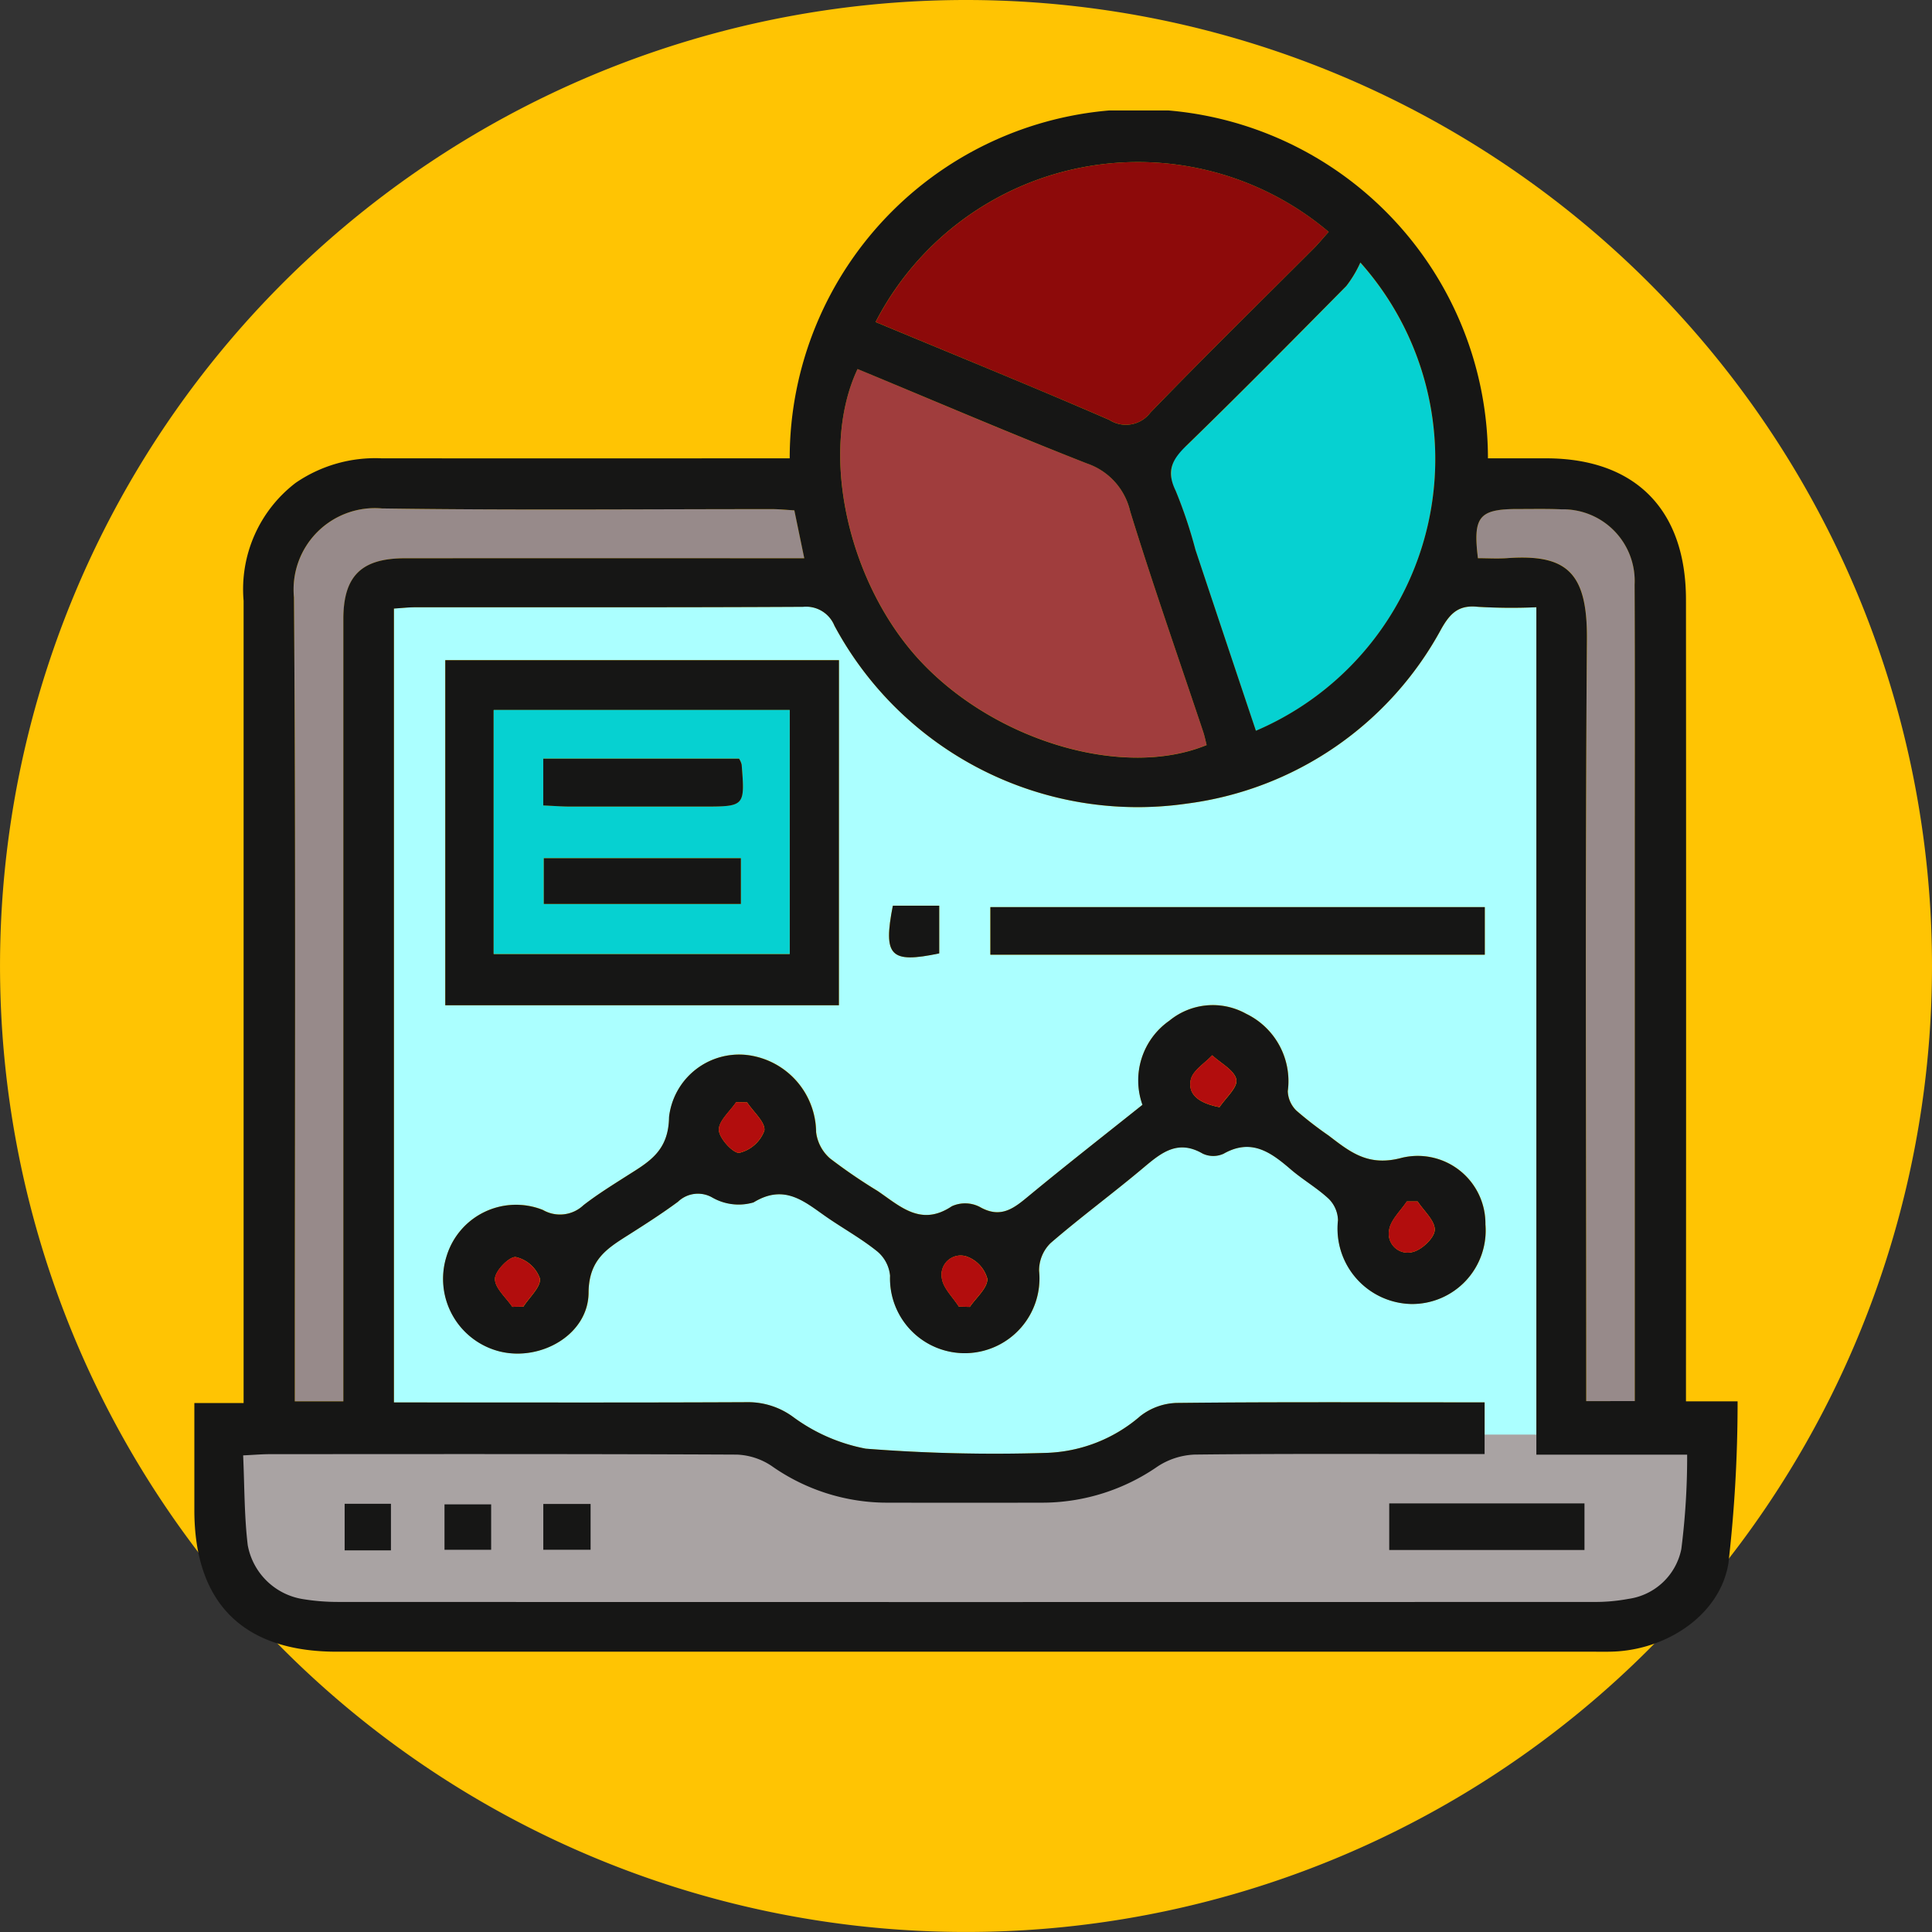 <svg xmlns="http://www.w3.org/2000/svg" xmlns:xlink="http://www.w3.org/1999/xlink" width="83.869" height="83.869" viewBox="0 0 83.869 83.869">
  <rect x="0" y="0" width="83.869" height="83.869" fill="#333333" stroke="none"/>
  <defs>
    <clipPath id="clip-path">
      <rect id="Rectángulo_353630" data-name="Rectángulo 353630" width="66.994" height="66.91" fill="none"/>
    </clipPath>
  </defs>
  <g id="Grupo_1003698" data-name="Grupo 1003698" transform="translate(-812.683 -6848.88)">
    <path id="Trazado_715803" data-name="Trazado 715803" d="M83.869,66.824A41.934,41.934,0,1,1,41.934,24.889,41.935,41.935,0,0,1,83.869,66.824" transform="translate(812.683 6823.991)" fill="#ffc403"/>
    <g id="Grupo_1003581" data-name="Grupo 1003581" transform="translate(821.12 6853.676)">
      <g id="Grupo_1003580" data-name="Grupo 1003580" clip-path="url(#clip-path)">
        <path id="Trazado_715856" data-name="Trazado 715856" d="M66.244,139.834h6.533a31.619,31.619,0,0,1-.253,4.1,2.728,2.728,0,0,1-2.3,2.162,7.878,7.878,0,0,1-1.557.132q-27.222.01-54.444,0a9.427,9.427,0,0,1-1.557-.126,2.9,2.9,0,0,1-2.374-2.336c-.15-1.266-.137-2.551-.2-3.9.486-.023.824-.053,1.161-.053,6.758,0,13.515-.013,20.273.019a2.913,2.913,0,0,1,1.506.493,8.71,8.71,0,0,0,4.877,1.594q3.5.015,7,0a8.814,8.814,0,0,0,4.885-1.574,3.165,3.165,0,0,1,1.6-.513c3.8-.043,7.593-.023,11.39-.023H64v-2.244H62.949c-4.11,0-8.221-.02-12.33.025a2.69,2.69,0,0,0-1.565.569,6.541,6.541,0,0,1-4.105,1.6,71.754,71.754,0,0,1-7.816-.184,7.736,7.736,0,0,1-3.17-1.39,3.291,3.291,0,0,0-1.893-.628c-4.737.023-9.474.012-14.212.012H16.651V103.1c.332-.02.635-.055.938-.056,5.608,0,11.216.011,16.824-.019a1.33,1.33,0,0,1,1.362.82A14.939,14.939,0,0,0,51.1,111.568a14.688,14.688,0,0,0,11.023-7.585c.391-.684.761-1.044,1.587-.954a24.589,24.589,0,0,0,2.538.018Zm-17.1-15.183c-1.666,1.33-3.284,2.593-4.867,3.9-.664.547-1.241,1.069-2.19.524a1.389,1.389,0,0,0-1.209-.028c-1.344.9-2.243,0-3.223-.663a23.633,23.633,0,0,1-2.065-1.412,1.8,1.8,0,0,1-.605-1.142A3.406,3.406,0,0,0,32,122.483a3.063,3.063,0,0,0-3.4,2.688c-.019,1.482-.87,1.944-1.817,2.547-.645.411-1.3.817-1.9,1.284a1.483,1.483,0,0,1-1.76.205,3.15,3.15,0,0,0-4.181,2.01,3.248,3.248,0,0,0,2.334,4.139c1.786.423,3.818-.752,3.83-2.555.009-1.428.787-1.911,1.717-2.5.734-.466,1.469-.935,2.167-1.452a1.249,1.249,0,0,1,1.485-.182,2.3,2.3,0,0,0,1.791.213c1.376-.841,2.246,0,3.224.671.717.491,1.483.918,2.156,1.463a1.557,1.557,0,0,1,.547,1.048,3.244,3.244,0,1,0,6.469-.211,1.668,1.668,0,0,1,.493-1.2c1.316-1.137,2.722-2.169,4.053-3.29.772-.651,1.484-1.223,2.556-.6a1.077,1.077,0,0,0,.907.006c1.21-.686,2.056-.061,2.919.681.527.453,1.143.805,1.648,1.278a1.356,1.356,0,0,1,.4.927,3.274,3.274,0,0,0,3.171,3.637,3.192,3.192,0,0,0,3.229-3.453,2.939,2.939,0,0,0-3.628-2.894c-1.463.4-2.244-.252-3.18-.966a15.923,15.923,0,0,1-1.4-1.084,1.243,1.243,0,0,1-.373-.842,3.247,3.247,0,0,0-1.807-3.36,2.969,2.969,0,0,0-3.332.3,3.159,3.159,0,0,0-1.168,3.656M35.968,105.343H18.878v14.981h17.09Zm6.575,12.787H64.007v-2.066H42.543Zm17.315,25.842h8.476v-2.023H59.858ZM40.323,116H38.31c-.431,2.2-.109,2.515,2.013,2.071ZM23.136,143.961h2.053v-1.988H23.136Zm-6.613-2h-2.01v2.022h2.01Zm2.324,2h2.025v-1.972H18.847Z" transform="translate(-7.988 -81.482)" fill="#abffff"/>
        <path id="Trazado_715857" data-name="Trazado 715857" d="M134.88,53.688c3.359,1.394,6.636,2.807,9.96,4.1a2.875,2.875,0,0,1,1.874,2.079c.991,3.21,2.106,6.383,3.17,9.571.063.189.1.387.149.572-3.582,1.473-9.093-.139-12.359-3.573-3.2-3.367-4.5-9.127-2.794-12.752" transform="translate(-106.089 -42.466)" fill="#a03d3d"/>
        <path id="Trazado_715858" data-name="Trazado 715858" d="M211.04,31.6a12.823,12.823,0,0,1-4.534,20.325q-1.315-3.935-2.626-7.861a20.343,20.343,0,0,0-.858-2.559,1.461,1.461,0,0,1,.471-1.959c2.345-2.276,4.643-4.6,6.938-6.928a5.019,5.019,0,0,0,.609-1.019" transform="translate(-160.423 -24.992)" fill="#06d1d1"/>
        <path id="Trazado_715859" data-name="Trazado 715859" d="M141.477,17.6a12.815,12.815,0,0,1,19.669-3.918c-.223.247-.436.506-.671.743-2.359,2.365-4.747,4.7-7.066,7.1a1.329,1.329,0,0,1-1.781.321c-3.34-1.446-6.711-2.818-10.15-4.25" transform="translate(-111.904 -8.413)" fill="#8d0a0a"/>
        <path id="Trazado_715860" data-name="Trazado 715860" d="M22.835,121.4H20.728v-1.161c0-11.248.047-22.5-.035-33.742a3.531,3.531,0,0,1,3.823-3.86c5.64.083,11.282.027,16.923.03.307,0,.615.033.976.053l.431,2.081H41.7q-8.1,0-16.192,0c-1.89,0-2.668.774-2.669,2.648q0,16.3,0,32.594V121.4" transform="translate(-16.367 -65.362)" fill="#978a8a"/>
        <path id="Trazado_715861" data-name="Trazado 715861" d="M273.129,121.482h-2.107v-1.211c0-10.619-.048-21.238.031-31.857.022-2.94-.9-3.717-3.5-3.524-.411.031-.827,0-1.231,0-.224-1.812.052-2.137,1.745-2.136.626,0,1.254-.015,1.88.014a3.112,3.112,0,0,1,3.176,3.272c.019,3.9.007,7.8.008,11.7q0,11.281,0,22.561v1.179" transform="translate(-210.599 -65.457)" fill="#978a8a"/>
        <path id="Trazado_715862" data-name="Trazado 715862" d="M82.054,190.128a3.159,3.159,0,0,1,1.168-3.656,2.969,2.969,0,0,1,3.332-.3,3.247,3.247,0,0,1,1.807,3.36,1.242,1.242,0,0,0,.372.842,15.913,15.913,0,0,0,1.4,1.084c.936.714,1.717,1.362,3.18.966a2.939,2.939,0,0,1,3.628,2.894,3.192,3.192,0,0,1-3.229,3.453,3.274,3.274,0,0,1-3.171-3.637,1.355,1.355,0,0,0-.4-.927c-.505-.473-1.121-.825-1.648-1.278-.863-.742-1.709-1.367-2.919-.681a1.077,1.077,0,0,1-.907-.006c-1.073-.622-1.784-.049-2.556.6-1.331,1.121-2.737,2.153-4.053,3.29a1.668,1.668,0,0,0-.493,1.2,3.244,3.244,0,1,1-6.469.211,1.559,1.559,0,0,0-.547-1.048c-.672-.545-1.439-.972-2.156-1.463-.978-.67-1.848-1.512-3.224-.671a2.3,2.3,0,0,1-1.791-.213,1.249,1.249,0,0,0-1.486.182c-.7.517-1.433.986-2.167,1.452-.929.589-1.707,1.073-1.717,2.5-.012,1.8-2.044,2.978-3.83,2.555a3.248,3.248,0,0,1-2.334-4.139,3.15,3.15,0,0,1,4.181-2.01,1.483,1.483,0,0,0,1.76-.205c.6-.467,1.257-.873,1.9-1.284.947-.6,1.8-1.065,1.817-2.547a3.063,3.063,0,0,1,3.4-2.688,3.406,3.406,0,0,1,2.983,3.346,1.8,1.8,0,0,0,.605,1.142,23.682,23.682,0,0,0,2.065,1.412c.98.664,1.88,1.562,3.223.663a1.388,1.388,0,0,1,1.209.028c.949.545,1.527.024,2.19-.524,1.583-1.306,3.2-2.57,4.867-3.9M94,194.318h-.47c-.269.41-.7.8-.767,1.237a.822.822,0,0,0,1.039.954c.39-.1.93-.613.941-.955.013-.4-.473-.823-.743-1.236m-29.108-4.3-.477-.008c-.271.405-.768.821-.749,1.212.018.367.636,1.028.894.985a1.545,1.545,0,0,0,1.08-.958c.063-.355-.475-.816-.748-1.231M54.7,198.894l.478-.006c.263-.413.775-.865.719-1.228a1.458,1.458,0,0,0-1.045-.927c-.284-.033-.9.6-.906.941-.01.4.481.813.755,1.22m19.384-.008.476.01c.276-.406.769-.816.762-1.216a1.43,1.43,0,0,0-.918-.978.831.831,0,0,0-1.062.935c.051.439.481.834.742,1.249M85.4,190.225c.266-.4.8-.864.73-1.2-.082-.4-.676-.705-1.048-1.051-.325.35-.845.659-.931,1.061-.133.619.319,1.013,1.249,1.191" transform="translate(-40.896 -146.959)" fill="#161615"/>
        <path id="Trazado_715863" data-name="Trazado 715863" d="M69.187,129.135H52.1V114.154h17.09ZM54.2,126.909h12.85v-10.59H54.2Z" transform="translate(-41.207 -90.292)" fill="#161615"/>
        <rect id="Rectángulo_353624" data-name="Rectángulo 353624" width="21.464" height="2.066" transform="translate(34.555 34.582)" fill="#161615"/>
        <path id="Trazado_715864" data-name="Trazado 715864" d="M146.448,165.148v2.071c-2.122.444-2.443.125-2.013-2.071h2.013Z" transform="translate(-114.113 -130.627)" fill="#161615"/>
        <path id="Trazado_715865" data-name="Trazado 715865" d="M249.314,226.562c.27.413.756.832.743,1.236-.011.343-.55.859-.941.956a.822.822,0,0,1-1.039-.954c.064-.44.5-.826.767-1.237h.47" transform="translate(-196.213 -179.204)" fill="#b20d0d"/>
        <path id="Trazado_715866" data-name="Trazado 715866" d="M110.143,205.96c.273.414.811.876.748,1.231a1.547,1.547,0,0,1-1.08.958c-.257.043-.875-.618-.894-.985-.02-.391.477-.807.749-1.212l.477.008" transform="translate(-86.15 -162.902)" fill="#b20d0d"/>
        <path id="Trazado_715867" data-name="Trazado 715867" d="M63.17,240.274c-.274-.407-.764-.82-.755-1.22.008-.345.622-.974.906-.941a1.458,1.458,0,0,1,1.045.927c.057.363-.456.815-.719,1.227l-.478.007" transform="translate(-49.369 -188.34)" fill="#b20d0d"/>
        <path id="Trazado_715868" data-name="Trazado 715868" d="M155.922,240.033c-.261-.415-.691-.81-.742-1.249a.831.831,0,0,1,1.062-.935,1.43,1.43,0,0,1,.918.978c.008.4-.486.81-.761,1.216l-.476-.01" transform="translate(-122.737 -188.107)" fill="#b20d0d"/>
        <path id="Trazado_715869" data-name="Trazado 715869" d="M208.076,198.461c-.931-.179-1.382-.573-1.249-1.191.086-.4.606-.71.931-1.061.372.346.966.647,1.048,1.051.068.337-.464.8-.73,1.2" transform="translate(-163.576 -155.196)" fill="#b20d0d"/>
        <path id="Trazado_715870" data-name="Trazado 715870" d="M62.169,124.51h12.85V135.1H62.169Zm2.151,4.14c.429.019.8.048,1.174.049,1.913,0,3.826,0,5.74,0,1.838,0,1.839,0,1.7-1.819a.838.838,0,0,0-.113-.259h-8.5Zm.024,4.278H72.9v-1.986H64.344Z" transform="translate(-49.174 -98.484)" fill="#06d1d1"/>
        <path id="Trazado_715871" data-name="Trazado 715871" d="M72.459,136.646v-2.027h8.5a.831.831,0,0,1,.113.259c.144,1.819.142,1.819-1.7,1.819-1.913,0-3.826,0-5.74,0-.372,0-.745-.03-1.174-.049" transform="translate(-57.313 -106.48)" fill="#161615"/>
        <rect id="Rectángulo_353629" data-name="Rectángulo 353629" width="8.555" height="1.986" transform="translate(15.17 32.459)" fill="#161615"/>
        <path id="Trazado_715872" data-name="Trazado 715872" d="M2.111,57.238H23.994a22.485,22.485,0,0,0,10.4,2.286c5.714-.228,8.8-2.286,8.8-2.286H65.022V63.3s.572,1.942-4.571,1.942H3.651s-2.514-.8-2.171-4.228S2.111,57.238,2.111,57.238Z" transform="translate(0.206 0.241)" fill="#a9a3a3"/>
        <rect id="Rectángulo_353628" data-name="Rectángulo 353628" width="2.025" height="1.972" transform="translate(10.859 60.509)" fill="#161615"/>
        <rect id="Rectángulo_353627" data-name="Rectángulo 353627" width="2.01" height="2.022" transform="translate(6.524 60.484)" fill="#161615"/>
        <rect id="Rectángulo_353626" data-name="Rectángulo 353626" width="2.053" height="1.988" transform="translate(15.148 60.492)" fill="#161615"/>
        <rect id="Rectángulo_353625" data-name="Rectángulo 353625" width="8.476" height="2.023" transform="translate(51.87 60.467)" fill="#161615"/>
        <path id="Trazado_715855" data-name="Trazado 715855" d="M25.844,15.1a15.155,15.155,0,0,1,30.311,0c.847,0,1.7,0,2.561,0,3.843.018,6.033,2.23,6.036,6.136q.011,16.72,0,33.44v1.362h2.241a61.293,61.293,0,0,1-.4,7.041c-.362,2.162-2.529,3.652-4.809,3.811-.347.024-.7.015-1.045.015H6.194C2.122,66.909,0,64.8,0,60.754c0-1.522,0-3.043,0-4.644H2.138V54.723q0-16.72,0-33.44a5.812,5.812,0,0,1,2.258-5.117A6.105,6.105,0,0,1,8.132,15.1q8.255.005,16.511,0h1.2M58.257,58.352V21.565a24.587,24.587,0,0,1-2.538-.019c-.827-.09-1.2.27-1.587.954a14.688,14.688,0,0,1-11.023,7.585,14.94,14.94,0,0,1-15.322-7.718,1.329,1.329,0,0,0-1.362-.82c-5.608.03-11.216.016-16.824.019-.3,0-.606.035-.938.056V56.085H9.87c4.737,0,9.475.011,14.212-.012a3.293,3.293,0,0,1,1.893.628,7.738,7.738,0,0,0,3.17,1.39,71.746,71.746,0,0,0,7.816.184,6.541,6.541,0,0,0,4.105-1.6,2.69,2.69,0,0,1,1.565-.569c4.11-.046,8.22-.025,12.33-.025h1.049v2.244h-1.2c-3.8,0-7.594-.02-11.39.023a3.167,3.167,0,0,0-1.6.513,8.814,8.814,0,0,1-4.885,1.574q-3.5.009-7,0a8.71,8.71,0,0,1-4.877-1.594,2.911,2.911,0,0,0-1.506-.492c-6.758-.032-13.515-.022-20.273-.019-.337,0-.674.03-1.161.053.061,1.35.048,2.635.2,3.9a2.9,2.9,0,0,0,2.374,2.336,9.43,9.43,0,0,0,1.557.126q27.222.009,54.444,0a7.877,7.877,0,0,0,1.557-.132,2.728,2.728,0,0,0,2.3-2.162,31.619,31.619,0,0,0,.253-4.1ZM28.791,11.222c-1.707,3.624-.408,9.385,2.794,12.752,3.266,3.435,8.777,5.046,12.359,3.573-.048-.185-.086-.383-.149-.572-1.064-3.188-2.179-6.36-3.17-9.571a2.875,2.875,0,0,0-1.874-2.079c-3.323-1.3-6.6-2.709-9.96-4.1M50.617,6.6a5.025,5.025,0,0,1-.609,1.019c-2.3,2.327-4.593,4.651-6.938,6.928-.621.6-.892,1.1-.471,1.959a20.342,20.342,0,0,1,.858,2.559q1.308,3.93,2.626,7.861A12.823,12.823,0,0,0,50.617,6.6M29.573,9.183c3.439,1.432,6.811,2.8,10.15,4.251a1.33,1.33,0,0,0,1.781-.321c2.319-2.4,4.707-4.74,7.066-7.1.236-.236.449-.5.671-.743A12.815,12.815,0,0,0,29.573,9.183M6.468,56.037V54.68q0-16.3,0-32.593c0-1.874.779-2.647,2.669-2.648q8.1-.005,16.192,0h1.148l-.431-2.081c-.361-.02-.668-.053-.976-.053-5.641,0-11.283.053-16.923-.03a3.531,3.531,0,0,0-3.823,3.86c.083,11.247.036,22.495.036,33.742v1.161Zm56.062-.011V54.847q0-11.281,0-22.561c0-3.9.011-7.8-.008-11.7a3.112,3.112,0,0,0-3.176-3.272c-.625-.028-1.253-.013-1.88-.014-1.693,0-1.969.324-1.745,2.136.4,0,.819.026,1.231,0,2.6-.192,3.524.585,3.5,3.524-.08,10.618-.031,21.238-.031,31.857v1.211Z" transform="translate(0 0)" fill="#161615"/>
      </g>
    </g>
  </g>
</svg>
